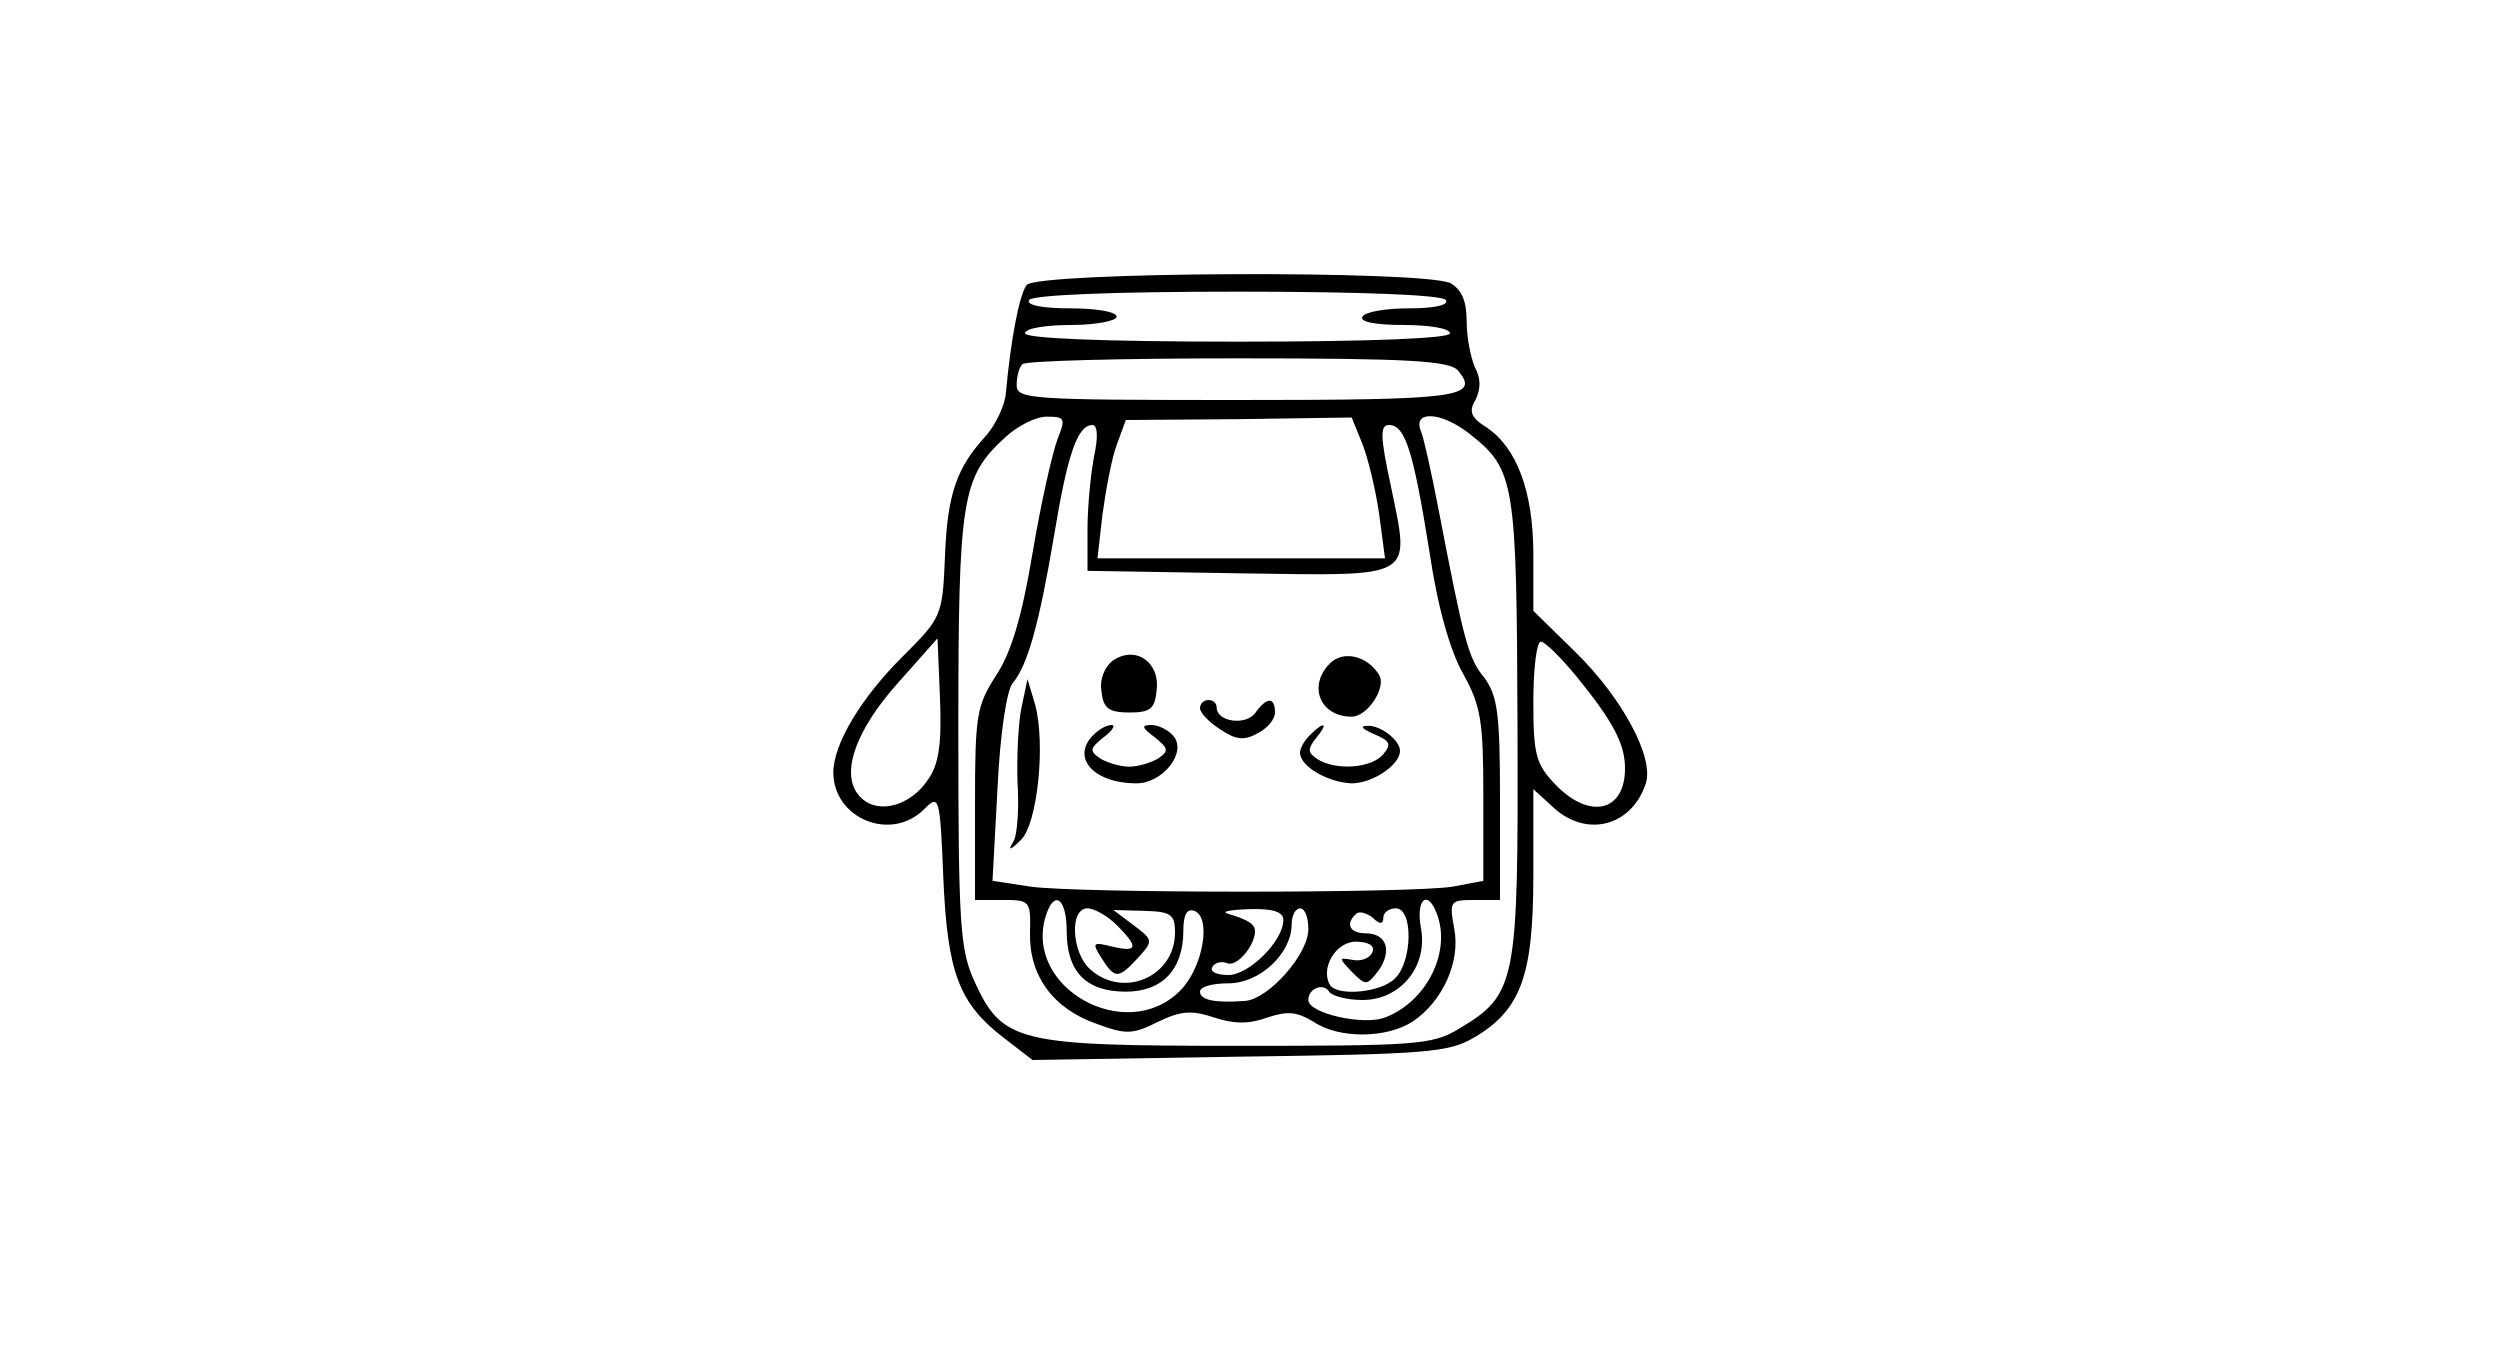 <?xml version="1.0" standalone="no"?>
<!DOCTYPE svg PUBLIC "-//W3C//DTD SVG 20010904//EN"
 "http://www.w3.org/TR/2001/REC-SVG-20010904/DTD/svg10.dtd">
<svg version="1.0" xmlns="http://www.w3.org/2000/svg"
 width="300pt" height="164pt" viewBox="0 0 300 164"
 preserveAspectRatio="xMidYMid meet">
<g transform="translate(0,164) scale(0.1,-0.1)"
fill="#000000" stroke="none">
<path d="M1232 1298 c-9 -12 -19 -65 -25 -130 -1 -14 -12 -37 -23 -50 -36 -39
-47 -70 -50 -145 -3 -73 -4 -74 -52 -122 -49 -49 -82 -104 -82 -138 0 -55 69
-84 109 -44 18 18 19 16 23 -83 5 -114 19 -150 72 -191 l35 -27 248 4 c227 3
251 5 282 23 56 33 71 74 71 194 l0 104 23 -21 c40 -38 95 -24 112 28 10 31
-28 102 -84 157 l-51 50 0 68 c0 75 -20 128 -56 152 -19 12 -22 19 -13 34 6
13 6 25 -1 38 -5 11 -10 36 -10 55 0 25 -6 38 -19 46 -30 16 -496 14 -509 -2z
m503 -18 c4 -6 -13 -10 -44 -10 -27 0 -53 -4 -56 -10 -4 -6 15 -10 49 -10 31
0 56 -4 56 -10 0 -6 -92 -10 -255 -10 -163 0 -255 4 -255 10 0 6 25 10 55 10
30 0 55 5 55 10 0 6 -25 10 -56 10 -34 0 -53 4 -49 10 4 6 98 10 250 10 152 0
246 -4 250 -10z m15 -85 c26 -32 1 -35 -266 -35 -249 0 -264 1 -264 18 0 10 3
22 7 25 3 4 120 7 258 7 209 0 255 -3 265 -15z m-481 -82 c-6 -16 -20 -77 -30
-137 -13 -78 -26 -120 -44 -147 -23 -36 -25 -47 -25 -154 l0 -115 34 0 c32 0
33 -1 32 -40 -1 -51 28 -91 81 -109 35 -13 43 -12 73 3 27 13 40 14 67 5 24
-8 42 -8 64 0 24 8 35 7 55 -5 31 -21 88 -20 119 0 36 24 58 72 50 112 -6 33
-5 34 25 34 l30 0 0 121 c0 104 -3 124 -19 146 -19 23 -24 42 -55 203 -8 41
-17 83 -21 93 -10 25 25 23 59 -4 54 -43 56 -56 57 -353 1 -308 -1 -319 -71
-361 -32 -19 -52 -20 -265 -20 -265 0 -282 4 -316 78 -17 38 -19 68 -19 300 0
280 4 304 56 352 15 14 37 25 50 25 22 0 23 -2 13 -27z m366 -6 c7 -18 16 -56
20 -84 l7 -53 -172 0 -173 0 6 53 c4 29 11 67 17 83 l11 30 135 1 136 2 13
-32z m-322 -14 c-4 -21 -8 -60 -8 -88 l0 -50 183 -3 c213 -3 204 -8 181 105
-13 60 -13 73 -2 73 19 0 29 -31 48 -150 10 -68 25 -121 41 -149 21 -38 24
-56 24 -146 l0 -102 -37 -7 c-50 -8 -447 -8 -506 0 l-46 7 6 111 c3 65 11 117
18 126 18 21 32 71 50 178 16 97 28 132 46 132 6 0 7 -14 2 -37z m-199 -388
c-21 -32 -60 -43 -81 -22 -26 25 -8 79 45 138 l47 53 3 -72 c2 -54 -1 -78 -14
-97z m778 123 c44 -54 58 -81 58 -110 0 -52 -42 -62 -83 -20 -24 25 -27 36
-27 100 0 40 4 72 9 72 5 0 24 -19 43 -42z m-612 -305 c0 -49 23 -73 71 -73
44 0 69 27 69 73 0 19 4 27 13 24 21 -7 11 -68 -17 -96 -65 -65 -188 4 -161
90 10 32 25 21 25 -18z m444 21 c18 -46 -12 -106 -62 -125 -26 -10 -92 5 -92
21 0 14 18 21 25 10 3 -5 21 -10 40 -10 46 0 79 41 70 87 -6 34 8 46 19 17z
m-384 -14 c27 -27 25 -33 -5 -26 -24 6 -25 5 -13 -14 16 -25 20 -25 44 1 18
20 18 21 -6 39 l-24 18 37 -1 c32 -1 37 -4 37 -26 0 -53 -62 -80 -102 -44 -22
20 -25 73 -3 73 8 0 24 -9 35 -20z m200 6 c0 -25 -41 -66 -66 -66 -14 0 -23 4
-19 10 3 5 11 7 18 4 15 -5 42 35 30 46 -4 5 -17 10 -28 13 -11 3 -1 5 23 6
29 1 42 -3 42 -13z m30 -11 c0 -30 -47 -83 -75 -86 -37 -3 -55 1 -55 11 0 6
15 10 34 10 38 0 76 36 76 71 0 11 5 19 10 19 6 0 10 -11 10 -25z m90 14 c0 6
7 11 15 11 21 0 20 -64 -1 -84 -16 -17 -69 -22 -78 -8 -12 20 7 52 31 52 15 0
23 -5 20 -12 -2 -7 -13 -12 -23 -10 -18 3 -18 3 -2 -14 17 -17 18 -17 32 1 17
24 10 45 -15 45 -19 0 -25 11 -12 23 3 4 12 2 20 -4 9 -9 13 -8 13 0z"/>
<path d="M1335 847 c-10 -8 -16 -23 -13 -38 2 -19 9 -24 33 -24 25 0 31 4 33
27 4 34 -26 54 -53 35z"/>
<path d="M1596 844 c-27 -27 -12 -64 26 -64 19 0 42 35 33 50 -14 23 -43 30
-59 14z"/>
<path d="M1226 792 c-4 -18 -6 -59 -5 -90 2 -31 0 -64 -5 -72 -7 -11 -4 -11 9
2 20 19 30 116 17 163 l-9 30 -7 -33z"/>
<path d="M1440 790 c0 -5 11 -17 24 -25 19 -13 29 -14 45 -5 12 6 21 17 21 25
0 19 -10 19 -24 -1 -12 -15 -46 -10 -46 7 0 5 -4 9 -10 9 -5 0 -10 -4 -10 -10z"/>
<path d="M1312 758 c-27 -27 0 -58 52 -58 31 0 61 37 44 57 -6 7 -18 13 -26
13 -13 0 -12 -3 4 -15 16 -13 17 -16 4 -25 -8 -5 -24 -10 -35 -10 -11 0 -27 5
-35 10 -13 9 -12 12 4 25 11 8 15 15 10 15 -6 0 -15 -5 -22 -12z"/>
<path d="M1572 758 c-7 -7 -12 -16 -12 -21 0 -17 34 -36 62 -37 25 0 58 22 58
39 0 13 -24 31 -39 30 -10 0 -6 -4 8 -10 19 -8 21 -12 11 -24 -14 -17 -57 -20
-79 -6 -12 8 -12 12 -2 25 16 19 10 21 -7 4z"/>
</g>
</svg>
